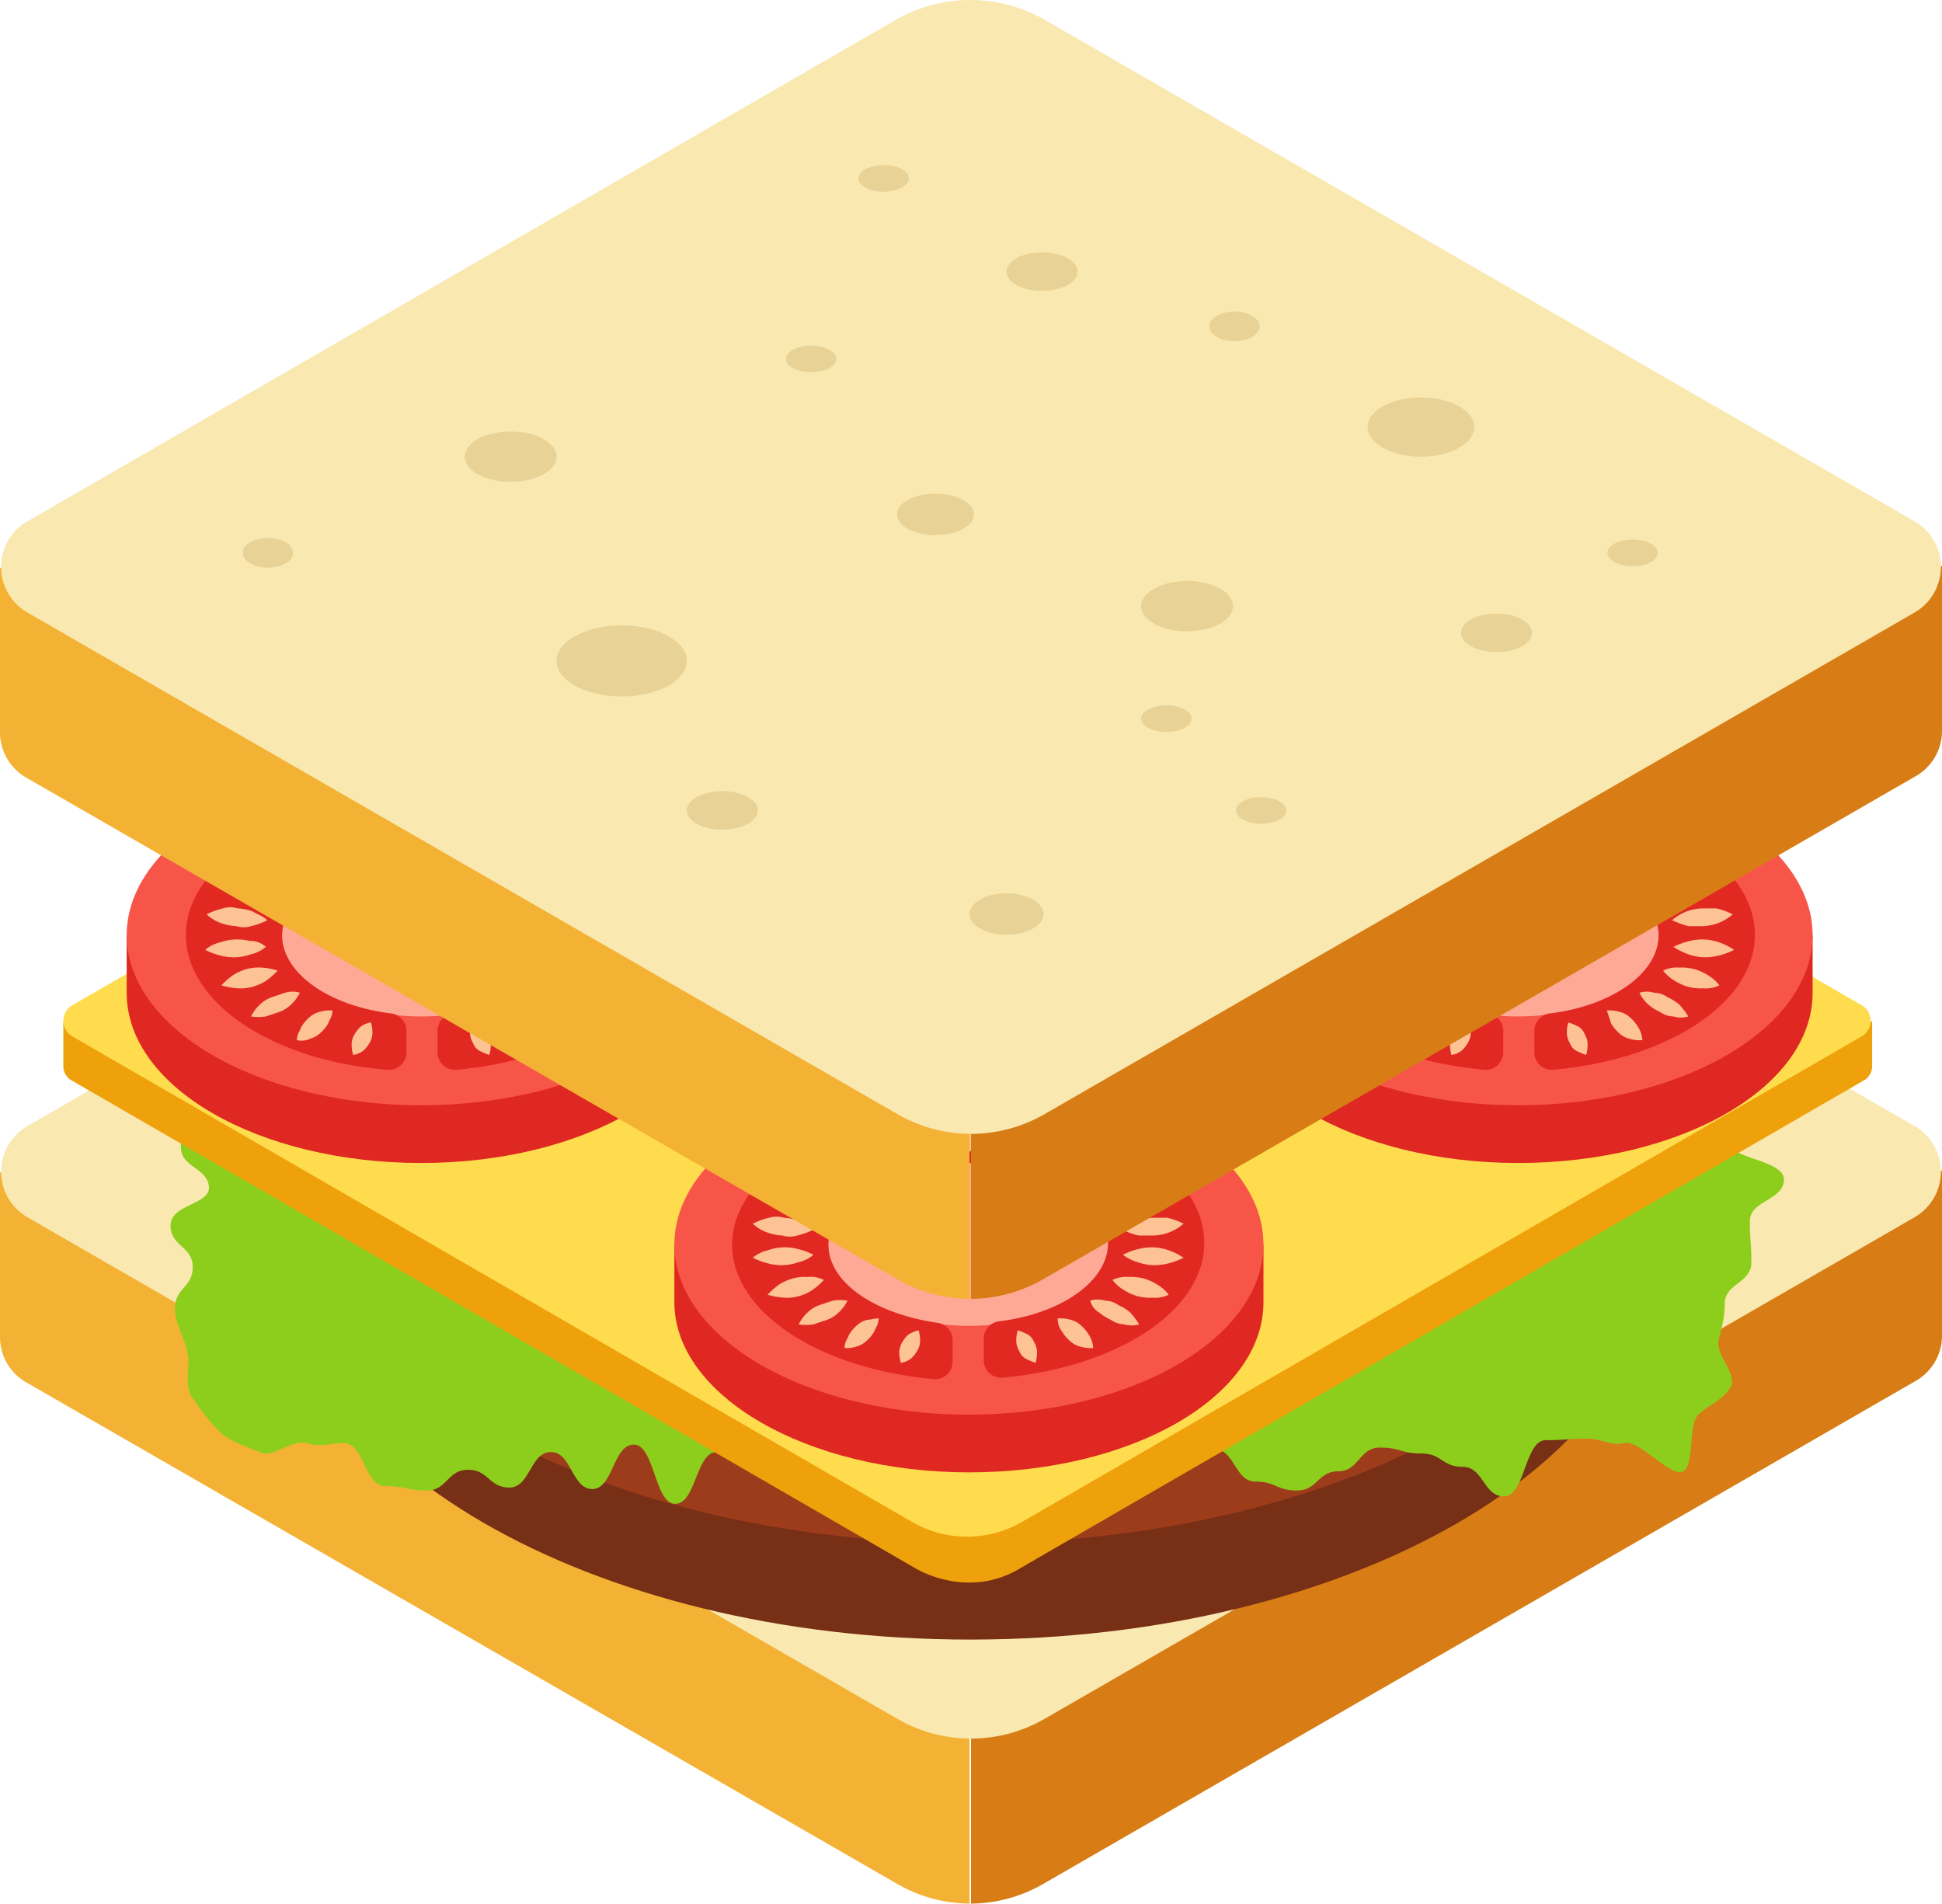 <svg xmlns="http://www.w3.org/2000/svg" viewBox="653.995 4986 452.812 443.853">
  <defs>
    <style>
      .cls-1 {
        fill: #d87d15;
      }

      .cls-2 {
        fill: #f3b234;
      }

      .cls-3 {
        fill: #f9e8b0;
      }

      .cls-4 {
        fill: #e8d296;
      }

      .cls-5 {
        fill: #772f16;
      }

      .cls-6 {
        fill: #9d3c1b;
      }

      .cls-7 {
        fill: #8dce1d;
      }

      .cls-8 {
        fill: #eea10b;
      }

      .cls-9 {
        fill: #ffdc4e;
      }

      .cls-10 {
        fill: #df2822;
      }

      .cls-11 {
        fill: #f85549;
      }

      .cls-12 {
        fill: #fea995;
      }

      .cls-13 {
        fill: #e12922;
      }

      .cls-14 {
        fill: #fdc395;
      }
    </style>
  </defs>
  <g id="Group_367" data-name="Group 367" transform="translate(240)">
    <g id="Group_361" data-name="Group 361" transform="translate(0 -801)">
      <g id="Group_348" data-name="Group 348" transform="translate(413.995 5928)">
        <path id="Path_2032" data-name="Path 2032" class="cls-1" d="M237.475,104.976,82.857,15.932A35.271,35.271,0,0,0,65.6,11.1V275.815a34.285,34.285,0,0,0,17.257-4.832l202.937-117a12.169,12.169,0,0,0,6.212-10.354h0V104.976H237.475Z" transform="translate(160.806 27.037)"/>
        <path id="Path_2033" data-name="Path 2033" class="cls-2" d="M54.531,104.976,208.8,15.932A35.271,35.271,0,0,1,226.061,11.1V275.815a34.285,34.285,0,0,1-17.257-4.832L6.212,154.329A12.169,12.169,0,0,1,0,143.975H0V105.321H54.531Z" transform="translate(0 27.037)"/>
        <path id="Path_2034" data-name="Path 2034" class="cls-3" d="M243.479,259.761l202.937-117a12.283,12.283,0,0,0,0-21.053l-202.937-117a34.929,34.929,0,0,0-34.858,0l-202.592,117a12.283,12.283,0,0,0,0,21.053l202.937,117A34.286,34.286,0,0,0,243.479,259.761Z" transform="translate(0.184 -0.05)"/>
        <ellipse id="Ellipse_1145" data-name="Ellipse 1145" class="cls-4" cx="8.973" cy="4.832" rx="8.973" ry="4.832" transform="translate(209.149 115.101)"/>
        <ellipse id="Ellipse_1146" data-name="Ellipse 1146" class="cls-4" cx="15.186" cy="8.283" rx="15.186" ry="8.283" transform="translate(129.769 145.818)"/>
        <ellipse id="Ellipse_1147" data-name="Ellipse 1147" class="cls-4" cx="5.867" cy="3.451" rx="5.867" ry="3.451" transform="translate(281.972 72.65)"/>
        <ellipse id="Ellipse_1148" data-name="Ellipse 1148" class="cls-4" cx="5.867" cy="3.451" rx="5.867" ry="3.451" transform="translate(56.602 125.455)"/>
        <ellipse id="Ellipse_1149" data-name="Ellipse 1149" class="cls-4" cx="10.699" cy="5.867" rx="10.699" ry="5.867" transform="translate(266.096 135.464)"/>
        <ellipse id="Ellipse_1150" data-name="Ellipse 1150" class="cls-4" cx="8.628" cy="4.832" rx="8.628" ry="4.832" transform="translate(226.061 208.287)"/>
        <ellipse id="Ellipse_1151" data-name="Ellipse 1151" class="cls-4" cx="12.425" cy="6.903" rx="12.425" ry="6.903" transform="translate(318.901 92.668)"/>
        <ellipse id="Ellipse_1152" data-name="Ellipse 1152" class="cls-4" cx="10.699" cy="5.867" rx="10.699" ry="5.867" transform="translate(108.371 100.606)"/>
        <ellipse id="Ellipse_1153" data-name="Ellipse 1153" class="cls-4" cx="5.867" cy="3.106" rx="5.867" ry="3.106" transform="translate(266.096 164.455)"/>
        <ellipse id="Ellipse_1154" data-name="Ellipse 1154" class="cls-4" cx="5.867" cy="3.106" rx="5.867" ry="3.106" transform="translate(200.176 38.482)"/>
        <ellipse id="Ellipse_1155" data-name="Ellipse 1155" class="cls-4" cx="8.283" cy="4.487" rx="8.283" ry="4.487" transform="translate(160.141 184.473)"/>
        <ellipse id="Ellipse_1156" data-name="Ellipse 1156" class="cls-4" cx="8.283" cy="4.487" rx="8.283" ry="4.487" transform="translate(234.689 58.845)"/>
        <ellipse id="Ellipse_1157" data-name="Ellipse 1157" class="cls-4" cx="8.283" cy="4.487" rx="8.283" ry="4.487" transform="translate(340.644 143.057)"/>
        <ellipse id="Ellipse_1158" data-name="Ellipse 1158" class="cls-4" cx="5.867" cy="3.106" rx="5.867" ry="3.106" transform="translate(183.265 80.588)"/>
        <ellipse id="Ellipse_1159" data-name="Ellipse 1159" class="cls-4" cx="5.867" cy="3.106" rx="5.867" ry="3.106" transform="translate(288.185 185.853)"/>
        <ellipse id="Ellipse_1160" data-name="Ellipse 1160" class="cls-4" cx="5.867" cy="3.106" rx="5.867" ry="3.106" transform="translate(374.812 125.8)"/>
      </g>
      <g id="Group_349" data-name="Group 349" transform="translate(479.705 5961.856)">
        <path id="Path_2035" data-name="Path 2035" class="cls-5" d="M316.14,76.807C298.884,36.426,235.725,6.4,160.486,6.4S21.743,36.426,4.487,76.807H0V98.9c0,51.079,71.787,92.84,160.486,92.84s160.486-41.416,160.486-92.5V77.152H316.14Z" transform="translate(0 15.688)"/>
        <ellipse id="Ellipse_1161" data-name="Ellipse 1161" class="cls-6" cx="160.486" cy="92.495" rx="160.486" ry="92.495" transform="translate(0 0)"/>
        <ellipse id="Ellipse_1162" data-name="Ellipse 1162" class="cls-5" cx="7.248" cy="4.142" rx="7.248" ry="4.142" transform="translate(231.583 53.495)"/>
        <ellipse id="Ellipse_1163" data-name="Ellipse 1163" class="cls-5" cx="7.248" cy="4.142" rx="7.248" ry="4.142" transform="translate(180.849 17.947)"/>
        <ellipse id="Ellipse_1164" data-name="Ellipse 1164" class="cls-5" cx="7.248" cy="4.142" rx="7.248" ry="4.142" transform="translate(162.557 79.725)"/>
        <ellipse id="Ellipse_1165" data-name="Ellipse 1165" class="cls-5" cx="7.248" cy="4.142" rx="7.248" ry="4.142" transform="translate(60.398 110.442)"/>
        <ellipse id="Ellipse_1166" data-name="Ellipse 1166" class="cls-5" cx="7.248" cy="4.142" rx="7.248" ry="4.142" transform="translate(270.238 92.495)"/>
        <ellipse id="Ellipse_1167" data-name="Ellipse 1167" class="cls-5" cx="7.248" cy="4.142" rx="7.248" ry="4.142" transform="translate(141.849 71.787)"/>
        <ellipse id="Ellipse_1168" data-name="Ellipse 1168" class="cls-5" cx="7.248" cy="4.142" rx="7.248" ry="4.142" transform="translate(106.646 38.31)"/>
        <ellipse id="Ellipse_1169" data-name="Ellipse 1169" class="cls-5" cx="7.248" cy="4.142" rx="7.248" ry="4.142" transform="translate(197.76 110.442)"/>
        <ellipse id="Ellipse_1170" data-name="Ellipse 1170" class="cls-5" cx="7.248" cy="4.142" rx="7.248" ry="4.142" transform="translate(221.919 140.123)"/>
        <ellipse id="Ellipse_1171" data-name="Ellipse 1171" class="cls-5" cx="7.248" cy="4.142" rx="7.248" ry="4.142" transform="translate(162.557 135.982)"/>
        <ellipse id="Ellipse_1172" data-name="Ellipse 1172" class="cls-5" cx="7.248" cy="4.142" rx="7.248" ry="4.142" transform="translate(86.628 135.982)"/>
        <ellipse id="Ellipse_1173" data-name="Ellipse 1173" class="cls-5" cx="7.248" cy="4.142" rx="7.248" ry="4.142" transform="translate(56.256 67.646)"/>
      </g>
      <g id="Group_350" data-name="Group 350" transform="translate(450.301 5910.537)">
        <path id="Path_2036" data-name="Path 2036" class="cls-7" d="M43.832,212.346c4.832,0,4.832,10.009,9.664,10.009s4.832,1.035,9.664,1.035,4.832-4.832,9.664-4.832,4.832,4.142,9.664,4.142,4.832-8.283,9.664-8.283,4.832,8.628,9.664,8.628,4.832-10.354,9.664-10.354,4.832,13.805,9.664,13.805,4.832-12.08,9.664-12.08,4.832,2.071,9.664,2.071,4.832-4.142,9.664-4.142,4.832,4.832,9.664,4.832,4.832,6.557,9.664,6.557,4.832-3.8,9.664-3.8,4.832,5.867,9.664,5.867,4.832-5.867,9.664-5.867S203.282,212,208.114,212s4.832,6.212,9.664,6.212,4.832-1.726,9.664-1.726,4.832,1.381,9.664,1.381,4.832-4.142,9.664-4.142,4.832,7.593,9.664,7.593,4.832,2.071,9.664,2.071,4.832-4.487,9.664-4.487,4.832-5.522,9.664-5.522,4.832,1.381,9.664,1.381,4.832,3.106,9.664,3.106,4.832,6.9,9.664,6.9,4.832-13.115,9.664-13.115,4.832-.345,9.664-.345c3.451,0,5.522,1.726,8.628,1.035,3.451-1.035,11.044,8.283,13.805,6.557s1.035-10.7,3.451-13.115,5.867-3.451,7.593-6.557c1.726-2.761-3.8-7.938-2.761-11.044.69-3.106,1.38-4.832,1.38-8.283,0-4.832,6.212-4.832,6.212-9.664s-.345-4.832-.345-9.664,7.938-4.832,7.938-9.664-13.805-4.832-13.805-9.664.345-4.832.345-9.664v-9.664c0-4.832,13.115-4.832,13.115-9.664s-7.248-4.832-7.248-9.664,6.9-4.832,6.9-9.664-1.035-4.832-1.035-9.664-6.9-4.832-6.9-9.664,2.071-4.832,2.071-9.664,3.451-4.832,3.451-9.664-8.973-4.832-8.973-9.664c0-3.451,5.522-6.9,4.832-10.009-1.035-3.451-1.38-6.9-3.106-10.009-1.726-2.761-7.938-2.071-10.354-4.487a28.785,28.785,0,0,0-7.248-5.522c-2.761-1.726-3.106-9.319-6.558-10.009-3.106-.69-7.248,5.867-10.7,5.867-4.832,0-4.832-6.212-9.664-6.212s-4.832,3.451-9.664,3.451-4.832,4.832-9.664,4.832-4.832-9.664-9.664-9.664-4.832,4.832-9.664,4.832-4.832,3.8-9.664,3.8-4.832-8.973-9.664-8.973S261.954-.6,257.123-.6s-4.832,6.557-9.664,6.557S242.627.781,237.8.781s-4.832,5.867-9.664,5.867-4.832-4.142-9.664-4.142-4.832,6.9-9.664,6.9-4.832-5.177-9.664-5.177S194.309.781,189.477.781s-4.832,10.354-9.664,10.354-4.832-2.071-9.664-2.071-4.832-7.938-9.664-7.938-4.832,1.381-9.664,1.381c-5.867,1.726-5.867,9.319-10.7,9.319S135.291,10.1,130.46,10.1s-4.832-5.867-9.664-5.867-4.832-2.416-9.664-2.416-4.832,6.212-9.664,6.212S96.637,1.816,91.8,1.816s-4.832,2.761-9.664,2.761-4.832,1.035-9.664,1.035-4.832,8.628-9.664,8.628-4.832,1.035-9.664,1.035S48.318,1.471,43.487,1.471c-3.451,0-4.832,13.805-8.283,14.841S23.814,5.957,20.708,7.683c-2.416,1.726,2.416,13.46,0,15.876s-7.248,1.726-8.973,4.832c-1.381,2.761-3.106,5.522-3.8,8.628S.69,43.232.69,46.683c0,4.832-.345,4.832-.345,9.664s9.664,4.832,9.664,9.664v9.664c0,4.832-3.451,4.832-3.451,9.664S8.283,90.169,8.283,95,0,99.833,0,104.665s7.593,4.832,7.593,9.664-2.416,4.832-2.416,9.664,5.522,4.832,5.522,9.664-4.832,4.832-4.832,9.664,6.557,4.832,6.557,9.664c-.345,3.8-8.973,3.8-8.973,8.628s5.177,4.832,5.177,9.664-4.142,4.832-4.142,9.664c0,3.451,2.071,6.558,2.761,9.664,1.035,3.451-.69,7.593,1.035,10.7a49.385,49.385,0,0,0,6.557,8.283c2.416,2.416,6.212,3.451,9.319,4.832,2.761,1.726,7.593-3.106,11.044-2.071S40.38,212.346,43.832,212.346Z" transform="translate(0 0.6)"/>
      </g>
      <g id="Group_351" data-name="Group 351" transform="translate(428.764 5904.813)">
        <path id="Path_2037" data-name="Path 2037" class="cls-8" d="M407.945,113.342,222.955,6.351A25.834,25.834,0,0,0,210.53,2.9a22.532,22.532,0,0,0-12.425,3.451L13.805,113.342H0V123.7a3.8,3.8,0,0,0,2.071,3.451L198.45,240.7a25.834,25.834,0,0,0,12.425,3.451A22.532,22.532,0,0,0,223.3,240.7l196.38-113.548a3.8,3.8,0,0,0,2.071-3.451V113.342Z" transform="translate(0 7.023)"/>
        <path id="Path_2038" data-name="Path 2038" class="cls-9" d="M222.955,237.389l196.38-113.548a4.206,4.206,0,0,0,0-7.248L222.955,3.39a23.988,23.988,0,0,0-24.5,0L2.071,116.593a4.206,4.206,0,0,0,0,7.248L198.45,237.389A25.717,25.717,0,0,0,222.955,237.389Z" transform="translate(0 -0.025)"/>
      </g>
      <g id="Group_360" data-name="Group 360" transform="translate(443.535 5904.581)">
        <g id="Group_353" data-name="Group 353" transform="translate(127.699 132.875)">
          <path id="Path_2039" data-name="Path 2039" class="cls-10" d="M170.221,68.63c-9.664-15.186-34.858-26.23-64.54-26.23S50.46,53.444,41.142,68.63H37V82.09c0,21.743,30.717,39.69,68.681,39.69s68.681-17.6,68.681-39.69V68.63Z" transform="translate(-37 -28.94)"/>
          <ellipse id="Ellipse_1174" data-name="Ellipse 1174" class="cls-11" cx="68.681" cy="39.69" rx="68.681" ry="39.69" transform="translate(0)"/>
          <ellipse id="Ellipse_1175" data-name="Ellipse 1175" class="cls-12" cx="32.787" cy="18.982" rx="32.787" ry="18.982" transform="translate(35.894 20.708)"/>
          <g id="Group_352" data-name="Group 352" transform="translate(13.46 7.938)">
            <path id="Path_2040" data-name="Path 2040" class="cls-13" d="M78.268,53.57a47.069,47.069,0,0,1,17.6,3.106,4.084,4.084,0,0,0,3.451-.345l6.9-3.8c3.106-1.726,2.761-6.557-.69-7.593A83.782,83.782,0,0,0,78.268,40.8,85.277,85.277,0,0,0,51,44.942c-3.451,1.035-3.8,5.867-.69,7.593l6.9,3.8a4.084,4.084,0,0,0,3.451.345A45.822,45.822,0,0,1,78.268,53.57Z" transform="translate(-23.047 -40.8)"/>
            <path id="Path_2041" data-name="Path 2041" class="cls-13" d="M94.139,44.742l-8.973,5.177a4.15,4.15,0,0,0-1.035,6.212,12.826,12.826,0,0,1,2.761,7.593c0,8.973-11.044,16.566-25.54,18.292A4.1,4.1,0,0,0,57.9,86.157v4.832a4.076,4.076,0,0,0,4.487,4.142c26.575-2.416,46.938-15.531,46.938-31.407,0-6.9-3.8-13.46-10.7-18.637A4.244,4.244,0,0,0,94.139,44.742Z" transform="translate(0.772 -32.317)"/>
            <path id="Path_2042" data-name="Path 2042" class="cls-13" d="M63.333,63.824a12.826,12.826,0,0,1,2.761-7.593,4.15,4.15,0,0,0-1.035-6.212l-8.973-5.177a4.244,4.244,0,0,0-4.487.345c-6.557,5.177-10.7,11.734-10.7,18.637,0,15.876,20.363,28.991,46.938,31.407a4.076,4.076,0,0,0,4.487-4.142V86.257a4.1,4.1,0,0,0-3.451-4.142C74.378,80.045,63.333,72.8,63.333,63.824Z" transform="translate(-40.9 -32.072)"/>
          </g>
          <path id="Path_2043" data-name="Path 2043" class="cls-14" d="M58.371,49.683a9.15,9.15,0,0,1-1.726-2.071,4.378,4.378,0,0,1-.345-2.071,4.377,4.377,0,0,1,.345-2.071A4.6,4.6,0,0,1,58.371,41.4,4.6,4.6,0,0,1,60.1,43.471a4.377,4.377,0,0,1,.345,2.071,4.377,4.377,0,0,1-.345,2.071C59.406,48.3,59.061,48.993,58.371,49.683Z" transform="translate(10.31 -31.391)"/>
          <path id="Path_2044" data-name="Path 2044" class="cls-14" d="M59.99,49.638a8.123,8.123,0,0,1-.69-2.761c0-.69.345-1.381.345-2.071a3.445,3.445,0,0,1,1.381-1.726A5.562,5.562,0,0,1,63.442,41.7a8.123,8.123,0,0,1,.69,2.761c0,.69-.345,1.381-.345,2.071a3.446,3.446,0,0,1-1.381,1.726A5.563,5.563,0,0,1,59.99,49.638Z" transform="translate(17.664 -30.656)"/>
          <path id="Path_2045" data-name="Path 2045" class="cls-14" d="M61.9,49.6a6.5,6.5,0,0,1,.69-2.761,6.345,6.345,0,0,1,3.451-3.451A6.5,6.5,0,0,1,68.8,42.7a6.5,6.5,0,0,1-.69,2.761,6.345,6.345,0,0,1-3.451,3.451C63.971,49.6,63.28,49.6,61.9,49.6Z" transform="translate(24.038 -28.204)"/>
          <path id="Path_2046" data-name="Path 2046" class="cls-14" d="M66.4,50.242a9.3,9.3,0,0,1,2.761-2.416,12.259,12.259,0,0,1,3.106-1.381,10.64,10.64,0,0,1,3.451-.345,8.091,8.091,0,0,1,3.8.69,9.3,9.3,0,0,1-2.761,2.416,12.259,12.259,0,0,1-3.106,1.381,10.64,10.64,0,0,1-3.451.345A7.431,7.431,0,0,1,66.4,50.242Z" transform="translate(35.069 -19.87)"/>
          <path id="Path_2047" data-name="Path 2047" class="cls-14" d="M67.3,50.961a11.487,11.487,0,0,1,3.451-2.071A12.263,12.263,0,0,1,74.2,48.2h3.451a16.824,16.824,0,0,1,3.8,1.381A11.487,11.487,0,0,1,78,51.651a12.262,12.262,0,0,1-3.451.69H71.1A12.363,12.363,0,0,1,67.3,50.961Z" transform="translate(37.275 -14.722)"/>
          <path id="Path_2048" data-name="Path 2048" class="cls-14" d="M67.3,51.926a16.824,16.824,0,0,1,3.8-1.381,12.947,12.947,0,0,1,3.451-.345A12.262,12.262,0,0,1,78,50.89a16.121,16.121,0,0,1,3.451,1.726A16.825,16.825,0,0,1,77.654,54a12.948,12.948,0,0,1-3.451.345,12.262,12.262,0,0,1-3.451-.69A10.654,10.654,0,0,1,67.3,51.926Z" transform="translate(37.275 -9.82)"/>
          <path id="Path_2049" data-name="Path 2049" class="cls-14" d="M66.6,52.89a7.431,7.431,0,0,1,3.8-.69,11.741,11.741,0,0,1,3.451.345,12.26,12.26,0,0,1,3.106,1.381,9.3,9.3,0,0,1,2.761,2.416,7.431,7.431,0,0,1-3.8.69,11.741,11.741,0,0,1-3.451-.345,12.259,12.259,0,0,1-3.106-1.381A9.3,9.3,0,0,1,66.6,52.89Z" transform="translate(35.559 -4.917)"/>
          <path id="Path_2050" data-name="Path 2050" class="cls-14" d="M65.1,53.984a5.851,5.851,0,0,1,3.451,0,5.567,5.567,0,0,1,3.106,1.035,12.107,12.107,0,0,1,2.761,1.726,19.144,19.144,0,0,1,2.071,2.761,5.851,5.851,0,0,1-3.451,0,5.567,5.567,0,0,1-3.106-1.035,12.107,12.107,0,0,1-2.761-1.726A4.287,4.287,0,0,1,65.1,53.984Z" transform="translate(31.882 -1.179)"/>
          <path id="Path_2051" data-name="Path 2051" class="cls-14" d="M62.9,55a8.569,8.569,0,0,1,3.106.345,5.563,5.563,0,0,1,2.416,1.381A9.152,9.152,0,0,1,70.148,58.8,6.552,6.552,0,0,1,71.183,61.9a8.569,8.569,0,0,1-3.106-.345,5.563,5.563,0,0,1-2.416-1.381,9.15,9.15,0,0,1-1.726-2.071A4.818,4.818,0,0,1,62.9,55Z" transform="translate(26.489 1.947)"/>
          <path id="Path_2052" data-name="Path 2052" class="cls-14" d="M60.445,55.8a16.825,16.825,0,0,1,2.416,1.035,3.446,3.446,0,0,1,1.381,1.726,4.906,4.906,0,0,1,.69,2.071,8.577,8.577,0,0,1-.345,2.761,16.826,16.826,0,0,1-2.416-1.035,3.446,3.446,0,0,1-1.381-1.726,4.905,4.905,0,0,1-.69-2.071A8.577,8.577,0,0,1,60.445,55.8Z" transform="translate(19.625 3.908)"/>
          <path id="Path_2053" data-name="Path 2053" class="cls-14" d="M57.142,49.638a5.563,5.563,0,0,1-2.416-1.381,6.059,6.059,0,0,1-1.381-1.726A4.378,4.378,0,0,1,53,44.461a4.641,4.641,0,0,1,.69-2.761,5.562,5.562,0,0,1,2.416,1.381,6.059,6.059,0,0,1,1.381,1.726,4.377,4.377,0,0,1,.345,2.071A4.15,4.15,0,0,1,57.142,49.638Z" transform="translate(2.221 -30.656)"/>
          <path id="Path_2054" data-name="Path 2054" class="cls-14" d="M56.7,49.6a6.5,6.5,0,0,1-2.761-.69c-.69-.345-1.381-1.035-2.071-1.381a7.22,7.22,0,0,1-1.381-2.071A6.5,6.5,0,0,1,49.8,42.7a6.5,6.5,0,0,1,2.761.69c.69.345,1.381,1.035,2.071,1.381a7.22,7.22,0,0,1,1.381,2.071A6.5,6.5,0,0,1,56.7,49.6Z" transform="translate(-5.623 -28.204)"/>
          <path id="Path_2055" data-name="Path 2055" class="cls-14" d="M56.615,50.242a7.431,7.431,0,0,1-3.8.69c-1.035,0-2.416-.345-3.451-.345a12.259,12.259,0,0,1-3.106-1.381A9.3,9.3,0,0,1,43.5,46.79a7.431,7.431,0,0,1,3.8-.69c1.035,0,2.416.345,3.451.345a12.259,12.259,0,0,1,3.106,1.381A9.3,9.3,0,0,1,56.615,50.242Z" transform="translate(-21.066 -19.87)"/>
          <path id="Path_2056" data-name="Path 2056" class="cls-14" d="M56.45,51.145a16.824,16.824,0,0,1-3.8,1.381,5.851,5.851,0,0,1-3.451,0,12.262,12.262,0,0,1-3.451-.69A9.2,9.2,0,0,1,42.3,49.764a16.825,16.825,0,0,1,3.8-1.381,5.851,5.851,0,0,1,3.451,0,12.262,12.262,0,0,1,3.451.69A7.161,7.161,0,0,1,56.45,51.145Z" transform="translate(-24.008 -14.906)"/>
          <path id="Path_2057" data-name="Path 2057" class="cls-14" d="M56.45,51.926A8.127,8.127,0,0,1,53,53.651a12.262,12.262,0,0,1-3.451.69A11.742,11.742,0,0,1,46.1,54a16.823,16.823,0,0,1-3.8-1.381,8.126,8.126,0,0,1,3.451-1.726A12.263,12.263,0,0,1,49.2,50.2a11.741,11.741,0,0,1,3.451.345A16.825,16.825,0,0,1,56.45,51.926Z" transform="translate(-24.008 -9.82)"/>
          <path id="Path_2058" data-name="Path 2058" class="cls-14" d="M56.415,52.89a17.285,17.285,0,0,1-2.761,2.416,12.259,12.259,0,0,1-3.106,1.381,10.64,10.64,0,0,1-3.451.345,17.807,17.807,0,0,1-3.8-.69,17.287,17.287,0,0,1,2.761-2.416,12.26,12.26,0,0,1,3.106-1.381,10.64,10.64,0,0,1,3.451-.345A6.827,6.827,0,0,1,56.415,52.89Z" transform="translate(-21.557 -4.917)"/>
          <path id="Path_2059" data-name="Path 2059" class="cls-14" d="M56.789,53.909a9.529,9.529,0,0,1-2.071,2.761A7.515,7.515,0,0,1,51.958,58.4l-3.106,1.035a11.506,11.506,0,0,1-3.451,0,9.529,9.529,0,0,1,2.071-2.761,7.515,7.515,0,0,1,2.761-1.726l3.106-1.035A11.505,11.505,0,0,1,56.789,53.909Z" transform="translate(-16.409 -1.104)"/>
          <path id="Path_2060" data-name="Path 2060" class="cls-14" d="M56.438,55c0,1.381-.69,2.071-1.035,3.106a9.15,9.15,0,0,1-1.726,2.071,5.563,5.563,0,0,1-2.416,1.381A6.728,6.728,0,0,1,48.5,61.9c0-1.381.69-2.071,1.035-3.106a9.15,9.15,0,0,1,1.726-2.071,5.563,5.563,0,0,1,2.416-1.381C54.367,55.345,55.4,55,56.438,55Z" transform="translate(-8.81 1.947)"/>
          <path id="Path_2061" data-name="Path 2061" class="cls-14" d="M56.687,55.8a8.577,8.577,0,0,1,.345,2.761,4.905,4.905,0,0,1-.69,2.071,7.528,7.528,0,0,1-1.381,1.726,5.154,5.154,0,0,1-2.416,1.035,8.578,8.578,0,0,1-.345-2.761,4.905,4.905,0,0,1,.69-2.071,7.528,7.528,0,0,1,1.381-1.726A8.247,8.247,0,0,1,56.687,55.8Z" transform="translate(0.26 3.908)"/>
        </g>
        <g id="Group_355" data-name="Group 355" transform="translate(127.699)">
          <path id="Path_2062" data-name="Path 2062" class="cls-10" d="M170.221,30.13C160.557,14.944,135.362,3.9,105.681,3.9S50.46,14.944,41.142,30.13H37V43.59c0,21.743,30.717,39.69,68.681,39.69s68.681-17.6,68.681-39.69V30.13Z" transform="translate(-37 9.56)"/>
          <ellipse id="Ellipse_1176" data-name="Ellipse 1176" class="cls-11" cx="68.681" cy="39.69" rx="68.681" ry="39.69" transform="translate(0)"/>
          <ellipse id="Ellipse_1177" data-name="Ellipse 1177" class="cls-12" cx="32.787" cy="18.982" rx="32.787" ry="18.982" transform="translate(35.894 20.708)"/>
          <g id="Group_354" data-name="Group 354" transform="translate(13.46 7.938)">
            <path id="Path_2063" data-name="Path 2063" class="cls-13" d="M78.268,15.07a47.069,47.069,0,0,1,17.6,3.106,4.084,4.084,0,0,0,3.451-.345l6.9-3.8c3.106-1.726,2.761-6.557-.69-7.593A83.782,83.782,0,0,0,78.268,2.3,85.277,85.277,0,0,0,51,6.442c-3.451,1.035-3.8,5.867-.69,7.593l6.9,3.8a4.084,4.084,0,0,0,3.451.345A53.457,53.457,0,0,1,78.268,15.07Z" transform="translate(-23.047 -2.3)"/>
            <path id="Path_2064" data-name="Path 2064" class="cls-13" d="M94.139,6.444l-8.973,5.177a4.15,4.15,0,0,0-1.035,6.212,12.826,12.826,0,0,1,2.761,7.593c0,8.973-11.044,16.566-25.54,18.292A4.1,4.1,0,0,0,57.9,47.86v4.832a4.076,4.076,0,0,0,4.487,4.142c26.575-2.416,46.938-15.531,46.938-31.407,0-6.9-3.8-13.46-10.7-18.637A3.655,3.655,0,0,0,94.139,6.444Z" transform="translate(0.772 6.326)"/>
            <path id="Path_2065" data-name="Path 2065" class="cls-13" d="M63.334,25.324a12.826,12.826,0,0,1,2.761-7.593,4.15,4.15,0,0,0-1.035-6.212L56.086,6.342a4.244,4.244,0,0,0-4.487.345c-6.557,5.177-10.7,11.734-10.7,18.637,0,15.876,20.363,28.991,46.938,31.407a4.076,4.076,0,0,0,4.487-4.142V47.757a4.1,4.1,0,0,0-3.451-4.142C74.378,41.89,63.334,34.3,63.334,25.324Z" transform="translate(-40.9 6.428)"/>
          </g>
          <path id="Path_2066" data-name="Path 2066" class="cls-14" d="M58.371,11.183a9.15,9.15,0,0,1-1.726-2.071A4.377,4.377,0,0,1,56.3,7.042a4.377,4.377,0,0,1,.345-2.071A4.6,4.6,0,0,1,58.371,2.9,4.6,4.6,0,0,1,60.1,4.971a4.377,4.377,0,0,1,.345,2.071A4.377,4.377,0,0,1,60.1,9.112C59.406,9.8,59.061,10.493,58.371,11.183Z" transform="translate(10.31 7.109)"/>
          <path id="Path_2067" data-name="Path 2067" class="cls-14" d="M59.99,11.238a8.123,8.123,0,0,1-.69-2.761c0-.69.345-1.381.345-2.071a3.446,3.446,0,0,1,1.381-1.726A5.563,5.563,0,0,1,63.442,3.3a8.123,8.123,0,0,1,.69,2.761c0,.69-.345,1.381-.345,2.071a3.446,3.446,0,0,1-1.381,1.726A15.005,15.005,0,0,1,59.99,11.238Z" transform="translate(17.664 8.089)"/>
          <path id="Path_2068" data-name="Path 2068" class="cls-14" d="M61.9,11.2a6.5,6.5,0,0,1,.69-2.761,7.219,7.219,0,0,1,1.381-2.071A7.22,7.22,0,0,1,66.042,4.99,6.5,6.5,0,0,1,68.8,4.3a6.5,6.5,0,0,1-.69,2.761,7.22,7.22,0,0,1-1.381,2.071,7.528,7.528,0,0,1-1.726,1.381A8.243,8.243,0,0,1,61.9,11.2Z" transform="translate(24.038 10.541)"/>
          <path id="Path_2069" data-name="Path 2069" class="cls-14" d="M66.4,11.742a9.3,9.3,0,0,1,2.761-2.416,12.259,12.259,0,0,1,3.106-1.381A10.64,10.64,0,0,1,75.719,7.6a8.091,8.091,0,0,1,3.8.69,9.3,9.3,0,0,1-2.761,2.416,12.259,12.259,0,0,1-3.106,1.381,12.947,12.947,0,0,1-3.451.345A7.431,7.431,0,0,1,66.4,11.742Z" transform="translate(35.069 18.63)"/>
          <path id="Path_2070" data-name="Path 2070" class="cls-14" d="M67.3,12.461a11.487,11.487,0,0,1,3.451-2.071A12.262,12.262,0,0,1,74.2,9.7h3.451a16.824,16.824,0,0,1,3.8,1.381A11.487,11.487,0,0,1,78,13.151a12.262,12.262,0,0,1-3.451.69H71.1A12.363,12.363,0,0,1,67.3,12.461Z" transform="translate(37.275 23.778)"/>
          <path id="Path_2071" data-name="Path 2071" class="cls-14" d="M67.3,13.426a16.823,16.823,0,0,1,3.8-1.381,12.947,12.947,0,0,1,3.451-.345A12.263,12.263,0,0,1,78,12.39a16.122,16.122,0,0,1,3.451,1.726,16.823,16.823,0,0,1-3.8,1.381,12.947,12.947,0,0,1-3.451.345,12.262,12.262,0,0,1-3.451-.69A10.653,10.653,0,0,1,67.3,13.426Z" transform="translate(37.275 28.68)"/>
          <path id="Path_2072" data-name="Path 2072" class="cls-14" d="M66.6,14.39a7.431,7.431,0,0,1,3.8-.69,11.741,11.741,0,0,1,3.451.345,12.259,12.259,0,0,1,3.106,1.381,9.3,9.3,0,0,1,2.761,2.416,7.431,7.431,0,0,1-3.8.69,11.741,11.741,0,0,1-3.451-.345,12.26,12.26,0,0,1-3.106-1.381A9.3,9.3,0,0,1,66.6,14.39Z" transform="translate(35.559 33.583)"/>
          <path id="Path_2073" data-name="Path 2073" class="cls-14" d="M65.1,15.584a5.851,5.851,0,0,1,3.451,0,5.567,5.567,0,0,1,3.106,1.035,12.108,12.108,0,0,1,2.761,1.726,19.144,19.144,0,0,1,2.071,2.761,5.851,5.851,0,0,1-3.451,0,5.567,5.567,0,0,1-3.106-1.035,12.108,12.108,0,0,1-2.761-1.726A5.367,5.367,0,0,1,65.1,15.584Z" transform="translate(31.882 37.566)"/>
          <path id="Path_2074" data-name="Path 2074" class="cls-14" d="M62.9,16.6a8.569,8.569,0,0,1,3.106.345,5.563,5.563,0,0,1,2.416,1.381A9.151,9.151,0,0,1,70.148,20.4,6.552,6.552,0,0,1,71.183,23.5a8.569,8.569,0,0,1-3.106-.345,5.563,5.563,0,0,1-2.416-1.381,9.15,9.15,0,0,1-1.726-2.071A5.567,5.567,0,0,1,62.9,16.6Z" transform="translate(26.489 40.692)"/>
          <path id="Path_2075" data-name="Path 2075" class="cls-14" d="M60.445,17.3a16.828,16.828,0,0,1,2.416,1.035,3.446,3.446,0,0,1,1.381,1.726,4.906,4.906,0,0,1,.69,2.071,8.577,8.577,0,0,1-.345,2.761,16.828,16.828,0,0,1-2.416-1.035,3.446,3.446,0,0,1-1.381-1.726,4.905,4.905,0,0,1-.69-2.071A9.713,9.713,0,0,1,60.445,17.3Z" transform="translate(19.625 42.408)"/>
          <path id="Path_2076" data-name="Path 2076" class="cls-14" d="M57.142,11.483A5.563,5.563,0,0,1,54.726,10.1a6.059,6.059,0,0,1-1.381-1.726c0-.69-.345-1.726-.345-2.416A4.641,4.641,0,0,1,53.69,3.2a5.563,5.563,0,0,1,2.416,1.381c.345.69,1.035,1.381,1.035,2.071a4.378,4.378,0,0,1,.345,2.071A2.769,2.769,0,0,1,57.142,11.483Z" transform="translate(2.221 7.844)"/>
          <path id="Path_2077" data-name="Path 2077" class="cls-14" d="M56.7,11.2a6.5,6.5,0,0,1-2.761-.69c-.69-.345-1.381-1.035-2.071-1.381A7.22,7.22,0,0,1,50.49,7.061,6.5,6.5,0,0,1,49.8,4.3a6.5,6.5,0,0,1,2.761.69c.69.345,1.381,1.035,2.071,1.381a7.22,7.22,0,0,1,1.381,2.071A5.346,5.346,0,0,1,56.7,11.2Z" transform="translate(-5.623 10.541)"/>
          <path id="Path_2078" data-name="Path 2078" class="cls-14" d="M56.37,11.742a6.826,6.826,0,0,1-3.451.69c-1.035,0-2.416-.345-3.451-.345a12.26,12.26,0,0,1-3.106-1.381A9.3,9.3,0,0,1,43.6,8.29a7.431,7.431,0,0,1,3.8-.69c1.035,0,2.416.345,3.451.345a12.26,12.26,0,0,1,3.106,1.381A15.945,15.945,0,0,1,56.37,11.742Z" transform="translate(-20.821 18.63)"/>
          <path id="Path_2079" data-name="Path 2079" class="cls-14" d="M56.45,12.645a16.824,16.824,0,0,1-3.8,1.381,5.851,5.851,0,0,1-3.451,0,12.262,12.262,0,0,1-3.451-.69A9.2,9.2,0,0,1,42.3,11.264a16.824,16.824,0,0,1,3.8-1.381,5.851,5.851,0,0,1,3.451,0,12.262,12.262,0,0,1,3.451.69A11.487,11.487,0,0,1,56.45,12.645Z" transform="translate(-24.008 23.594)"/>
          <path id="Path_2080" data-name="Path 2080" class="cls-14" d="M56.45,13.426A8.127,8.127,0,0,1,53,15.151a12.262,12.262,0,0,1-3.451.69A11.741,11.741,0,0,1,46.1,15.5a16.823,16.823,0,0,1-3.8-1.381,8.127,8.127,0,0,1,3.451-1.726A12.262,12.262,0,0,1,49.2,11.7a11.741,11.741,0,0,1,3.451.345A16.824,16.824,0,0,1,56.45,13.426Z" transform="translate(-24.008 28.68)"/>
          <path id="Path_2081" data-name="Path 2081" class="cls-14" d="M56.415,14.39a17.285,17.285,0,0,1-2.761,2.416,12.259,12.259,0,0,1-3.106,1.381,10.64,10.64,0,0,1-3.451.345,17.808,17.808,0,0,1-3.8-.69,17.285,17.285,0,0,1,2.761-2.416,12.259,12.259,0,0,1,3.106-1.381,10.64,10.64,0,0,1,3.451-.345A6.827,6.827,0,0,1,56.415,14.39Z" transform="translate(-21.557 33.583)"/>
          <path id="Path_2082" data-name="Path 2082" class="cls-14" d="M56.789,15.584a9.529,9.529,0,0,1-2.071,2.761,7.515,7.515,0,0,1-2.761,1.726l-3.106,1.035a11.5,11.5,0,0,1-3.451,0,9.529,9.529,0,0,1,2.071-2.761,7.515,7.515,0,0,1,2.761-1.726l3.106-1.035A5.851,5.851,0,0,1,56.789,15.584Z" transform="translate(-16.409 37.566)"/>
          <path id="Path_2083" data-name="Path 2083" class="cls-14" d="M56.683,16.7c0,1.381-.69,2.071-1.035,3.106a9.15,9.15,0,0,1-1.726,2.071,5.563,5.563,0,0,1-2.416,1.381A4.614,4.614,0,0,1,48.4,23.6c0-1.381.69-2.071,1.035-3.106a9.151,9.151,0,0,1,1.726-2.071,5.563,5.563,0,0,1,2.416-1.381A4.873,4.873,0,0,1,56.683,16.7Z" transform="translate(-9.055 40.59)"/>
          <path id="Path_2084" data-name="Path 2084" class="cls-14" d="M56.687,17.3a8.577,8.577,0,0,1,.345,2.761,4.905,4.905,0,0,1-.69,2.071,7.528,7.528,0,0,1-1.381,1.726,5.153,5.153,0,0,1-2.416,1.035,8.578,8.578,0,0,1-.345-2.761,4.905,4.905,0,0,1,.69-2.071,7.528,7.528,0,0,1,1.381-1.726A8.247,8.247,0,0,1,56.687,17.3Z" transform="translate(0.26 42.408)"/>
        </g>
        <g id="Group_357" data-name="Group 357" transform="translate(255.742 60.743)">
          <path id="Path_2085" data-name="Path 2085" class="cls-10" d="M207.321,47.73c-9.664-15.186-34.858-26.23-64.54-26.23S87.56,32.544,78.242,47.73H74.1V61.19c0,21.743,30.717,39.69,68.681,39.69s68.681-17.6,68.681-39.69V47.73Z" transform="translate(-74.1 -8.04)"/>
          <ellipse id="Ellipse_1178" data-name="Ellipse 1178" class="cls-11" cx="68.681" cy="39.69" rx="68.681" ry="39.69"/>
          <ellipse id="Ellipse_1179" data-name="Ellipse 1179" class="cls-12" cx="32.787" cy="18.982" rx="32.787" ry="18.982" transform="translate(35.894 20.708)"/>
          <g id="Group_356" data-name="Group 356" transform="translate(13.805 8.283)">
            <path id="Path_2086" data-name="Path 2086" class="cls-13" d="M115.368,32.77a47.069,47.069,0,0,1,17.6,3.106,4.084,4.084,0,0,0,3.451-.345l6.9-3.8c3.106-1.726,2.761-6.557-.69-7.593A83.782,83.782,0,0,0,115.368,20,85.277,85.277,0,0,0,88.1,24.142c-3.451,1.035-3.8,5.867-.69,7.593l6.9,3.8a4.084,4.084,0,0,0,3.451.345A48.365,48.365,0,0,1,115.368,32.77Z" transform="translate(-60.492 -20)"/>
            <path id="Path_2087" data-name="Path 2087" class="cls-13" d="M131.339,23.942l-8.973,5.177a4.15,4.15,0,0,0-1.035,6.212,12.826,12.826,0,0,1,2.761,7.593c0,8.973-11.044,16.566-25.54,18.292A4.1,4.1,0,0,0,95.1,65.357v4.832a4.076,4.076,0,0,0,4.487,4.142c26.575-2.416,46.938-15.531,46.938-31.407,0-6.9-3.8-13.46-10.7-18.637A4.244,4.244,0,0,0,131.339,23.942Z" transform="translate(-36.428 -11.517)"/>
            <path id="Path_2088" data-name="Path 2088" class="cls-13" d="M100.533,42.924a12.826,12.826,0,0,1,2.761-7.593,4.15,4.15,0,0,0-1.035-6.212l-8.973-5.177a4.244,4.244,0,0,0-4.487.345c-6.558,5.177-10.7,11.734-10.7,18.637,0,15.876,20.363,28.991,46.938,31.407a4.076,4.076,0,0,0,4.487-4.142V65.357a4.1,4.1,0,0,0-3.451-4.142C111.233,59.49,100.533,51.9,100.533,42.924Z" transform="translate(-78.1 -11.517)"/>
          </g>
          <path id="Path_2089" data-name="Path 2089" class="cls-14" d="M95.471,28.883a9.15,9.15,0,0,1-1.726-2.071,4.377,4.377,0,0,1-.345-2.071,4.377,4.377,0,0,1,.345-2.071A4.6,4.6,0,0,1,95.471,20.6,4.6,4.6,0,0,1,97.2,22.671a4.377,4.377,0,0,1,.345,2.071,4.377,4.377,0,0,1-.345,2.071A4.6,4.6,0,0,1,95.471,28.883Z" transform="translate(-26.79 -10.246)"/>
          <path id="Path_2090" data-name="Path 2090" class="cls-14" d="M97.19,28.838a8.122,8.122,0,0,1-.69-2.761c0-.69.345-1.381.345-2.071a3.446,3.446,0,0,1,1.381-1.726,5.563,5.563,0,0,1,2.416-1.381,8.122,8.122,0,0,1,.69,2.761c0,.69-.345,1.381-.345,2.071a3.446,3.446,0,0,1-1.381,1.726A5.562,5.562,0,0,1,97.19,28.838Z" transform="translate(-19.191 -9.511)"/>
          <path id="Path_2091" data-name="Path 2091" class="cls-14" d="M99.1,28.8a6.5,6.5,0,0,1,.69-2.761,6.345,6.345,0,0,1,3.451-3.451A6.5,6.5,0,0,1,106,21.9a6.5,6.5,0,0,1-.69,2.761,7.219,7.219,0,0,1-1.381,2.071,7.221,7.221,0,0,1-2.071,1.381A6.5,6.5,0,0,1,99.1,28.8Z" transform="translate(-12.817 -7.059)"/>
          <path id="Path_2092" data-name="Path 2092" class="cls-14" d="M103.6,29.442a9.3,9.3,0,0,1,2.761-2.416,12.26,12.26,0,0,1,3.106-1.381,10.64,10.64,0,0,1,3.451-.345,8.091,8.091,0,0,1,3.8.69,9.3,9.3,0,0,1-2.761,2.416,12.259,12.259,0,0,1-3.106,1.381,10.64,10.64,0,0,1-3.451.345A12.407,12.407,0,0,1,103.6,29.442Z" transform="translate(-1.786 1.275)"/>
          <path id="Path_2093" data-name="Path 2093" class="cls-14" d="M104.4,30.061a11.488,11.488,0,0,1,3.451-2.071,12.263,12.263,0,0,1,3.451-.69h3.451a16.824,16.824,0,0,1,3.8,1.381,11.487,11.487,0,0,1-3.451,2.071,12.263,12.263,0,0,1-3.451.69H108.2A26.217,26.217,0,0,1,104.4,30.061Z" transform="translate(0.175 6.178)"/>
          <path id="Path_2094" data-name="Path 2094" class="cls-14" d="M104.5,31.126a16.824,16.824,0,0,1,3.8-1.381,12.947,12.947,0,0,1,3.451-.345,12.262,12.262,0,0,1,3.451.69,16.121,16.121,0,0,1,3.451,1.726,16.823,16.823,0,0,1-3.8,1.381,12.947,12.947,0,0,1-3.451.345,12.262,12.262,0,0,1-3.451-.69A16.121,16.121,0,0,1,104.5,31.126Z" transform="translate(0.42 11.325)"/>
          <path id="Path_2095" data-name="Path 2095" class="cls-14" d="M103.8,31.99a7.431,7.431,0,0,1,3.8-.69,11.741,11.741,0,0,1,3.451.345,12.26,12.26,0,0,1,3.106,1.381,9.3,9.3,0,0,1,2.761,2.416,7.431,7.431,0,0,1-3.8.69,11.742,11.742,0,0,1-3.451-.345,12.259,12.259,0,0,1-3.106-1.381A9.3,9.3,0,0,1,103.8,31.99Z" transform="translate(-1.296 15.983)"/>
          <path id="Path_2096" data-name="Path 2096" class="cls-14" d="M102.2,33.184a5.851,5.851,0,0,1,3.451,0,5.567,5.567,0,0,1,3.106,1.035,12.107,12.107,0,0,1,2.761,1.726,19.143,19.143,0,0,1,2.071,2.761,5.851,5.851,0,0,1-3.451,0,5.567,5.567,0,0,1-3.106-1.035,12.107,12.107,0,0,1-2.761-1.726A9.529,9.529,0,0,1,102.2,33.184Z" transform="translate(-5.218 19.966)"/>
          <path id="Path_2097" data-name="Path 2097" class="cls-14" d="M100,34.2a8.569,8.569,0,0,1,3.106.345,5.563,5.563,0,0,1,2.416,1.381A9.151,9.151,0,0,1,107.248,38a6.552,6.552,0,0,1,1.035,3.106,8.569,8.569,0,0,1-3.106-.345,5.562,5.562,0,0,1-2.416-1.381,9.15,9.15,0,0,1-1.726-2.071Z" transform="translate(-10.611 23.092)"/>
          <path id="Path_2098" data-name="Path 2098" class="cls-14" d="M97.645,35a16.825,16.825,0,0,1,2.416,1.035,3.446,3.446,0,0,1,1.381,1.726,4.905,4.905,0,0,1,.69,2.071,8.577,8.577,0,0,1-.345,2.761,16.827,16.827,0,0,1-2.416-1.035,3.446,3.446,0,0,1-1.381-1.726,4.905,4.905,0,0,1-.69-2.071A7.6,7.6,0,0,1,97.645,35Z" transform="translate(-17.23 25.053)"/>
          <path id="Path_2099" data-name="Path 2099" class="cls-14" d="M94.342,28.838a5.563,5.563,0,0,1-2.416-1.381,6.059,6.059,0,0,1-1.381-1.726,4.377,4.377,0,0,1-.345-2.071,4.641,4.641,0,0,1,.69-2.761,5.563,5.563,0,0,1,2.416,1.381,6.059,6.059,0,0,1,1.381,1.726,4.377,4.377,0,0,1,.345,2.071A8.123,8.123,0,0,1,94.342,28.838Z" transform="translate(-34.634 -9.511)"/>
          <path id="Path_2100" data-name="Path 2100" class="cls-14" d="M93.9,28.8a6.5,6.5,0,0,1-2.761-.69c-.69-.345-1.381-1.035-2.071-1.381a7.22,7.22,0,0,1-1.381-2.071A6.5,6.5,0,0,1,87,21.9a6.5,6.5,0,0,1,2.761.69c.69.345,1.381,1.035,2.071,1.381a7.22,7.22,0,0,1,1.381,2.071A6.5,6.5,0,0,1,93.9,28.8Z" transform="translate(-42.478 -7.059)"/>
          <path id="Path_2101" data-name="Path 2101" class="cls-14" d="M93.815,29.442a7.431,7.431,0,0,1-3.8.69c-1.035,0-2.416-.345-3.451-.345a12.259,12.259,0,0,1-3.106-1.381A9.3,9.3,0,0,1,80.7,25.99a7.431,7.431,0,0,1,3.8-.69c1.035,0,2.416.345,3.451.345a12.259,12.259,0,0,1,3.106,1.381A5.8,5.8,0,0,1,93.815,29.442Z" transform="translate(-57.921 1.275)"/>
          <path id="Path_2102" data-name="Path 2102" class="cls-14" d="M93.65,30.245a16.824,16.824,0,0,1-3.8,1.381,5.851,5.851,0,0,1-3.451,0,12.263,12.263,0,0,1-3.451-.69A9.2,9.2,0,0,1,79.5,28.864a16.824,16.824,0,0,1,3.8-1.381,5.851,5.851,0,0,1,3.451,0,12.263,12.263,0,0,1,3.451.69A11.487,11.487,0,0,1,93.65,30.245Z" transform="translate(-60.863 5.994)"/>
          <path id="Path_2103" data-name="Path 2103" class="cls-14" d="M93.55,31.126A8.127,8.127,0,0,1,90.1,32.851a12.262,12.262,0,0,1-3.451.69A11.741,11.741,0,0,1,83.2,33.2a16.823,16.823,0,0,1-3.8-1.381,8.126,8.126,0,0,1,3.451-1.726A12.262,12.262,0,0,1,86.3,29.4a11.741,11.741,0,0,1,3.451.345A5.19,5.19,0,0,1,93.55,31.126Z" transform="translate(-61.108 11.325)"/>
          <path id="Path_2104" data-name="Path 2104" class="cls-14" d="M93.615,31.99a17.286,17.286,0,0,1-2.761,2.416,12.259,12.259,0,0,1-3.106,1.381,10.64,10.64,0,0,1-3.451.345,17.808,17.808,0,0,1-3.8-.69,17.286,17.286,0,0,1,2.761-2.416,12.259,12.259,0,0,1,3.106-1.381,10.64,10.64,0,0,1,3.451-.345A14.678,14.678,0,0,1,93.615,31.99Z" transform="translate(-58.412 15.983)"/>
          <path id="Path_2105" data-name="Path 2105" class="cls-14" d="M93.889,33.184a9.528,9.528,0,0,1-2.071,2.761,7.514,7.514,0,0,1-2.761,1.726l-3.106,1.035a11.505,11.505,0,0,1-3.451,0,9.529,9.529,0,0,1,2.071-2.761,7.514,7.514,0,0,1,2.761-1.726l3.106-1.035A5.882,5.882,0,0,1,93.889,33.184Z" transform="translate(-53.509 19.966)"/>
          <path id="Path_2106" data-name="Path 2106" class="cls-14" d="M93.883,34.2c0,1.381-.69,2.071-1.035,3.106a9.149,9.149,0,0,1-1.726,2.071,5.563,5.563,0,0,1-2.416,1.381A4.614,4.614,0,0,1,85.6,41.1c0-1.381.69-2.071,1.035-3.106a9.15,9.15,0,0,1,1.726-2.071,5.563,5.563,0,0,1,2.416-1.381A8.569,8.569,0,0,1,93.883,34.2Z" transform="translate(-45.91 23.092)"/>
          <path id="Path_2107" data-name="Path 2107" class="cls-14" d="M93.887,35a8.577,8.577,0,0,1,.345,2.761,4.906,4.906,0,0,1-.69,2.071,7.528,7.528,0,0,1-1.381,1.726,5.153,5.153,0,0,1-2.416,1.035,8.577,8.577,0,0,1-.345-2.761,4.906,4.906,0,0,1,.69-2.071,7.528,7.528,0,0,1,1.381-1.726A3.155,3.155,0,0,1,93.887,35Z" transform="translate(-36.595 25.053)"/>
        </g>
        <g id="Group_359" data-name="Group 359" transform="translate(0 60.743)">
          <path id="Path_2108" data-name="Path 2108" class="cls-10" d="M4.142,47.73C13.805,32.544,39,21.5,68.681,21.5s55.221,11.044,64.54,26.23h4.142V61.19c0,21.743-30.717,39.69-68.681,39.69S0,83.278,0,61.19V47.73Z" transform="translate(0 -8.04)"/>
          <ellipse id="Ellipse_1180" data-name="Ellipse 1180" class="cls-11" cx="68.681" cy="39.69" rx="68.681" ry="39.69" transform="translate(0)"/>
          <ellipse id="Ellipse_1181" data-name="Ellipse 1181" class="cls-12" cx="32.787" cy="18.982" rx="32.787" ry="18.982" transform="translate(35.894 20.708)"/>
          <g id="Group_358" data-name="Group 358" transform="translate(13.805 8.283)">
            <path id="Path_2109" data-name="Path 2109" class="cls-13" d="M41.268,32.77a47.069,47.069,0,0,0-17.6,3.106,4.084,4.084,0,0,1-3.451-.345l-6.9-3.8c-3.106-1.726-2.761-6.557.69-7.593A83.782,83.782,0,0,1,41.268,20a85.277,85.277,0,0,1,27.265,4.142c3.451,1.035,3.8,5.867.69,7.593l-6.9,3.8a4.084,4.084,0,0,1-3.451.345A47.069,47.069,0,0,0,41.268,32.77Z" transform="translate(13.608 -20)"/>
            <path id="Path_2110" data-name="Path 2110" class="cls-13" d="M19.186,23.942l8.973,5.177a4.15,4.15,0,0,1,1.035,6.212,12.826,12.826,0,0,0-2.761,7.593c0,8.973,11.044,16.566,25.54,18.292a4.1,4.1,0,0,1,3.451,4.142v4.832a4.076,4.076,0,0,1-4.487,4.142C24.363,72.26,4,58.8,4,42.924c0-6.9,3.8-13.46,10.7-18.637C15.734,23.251,17.805,23.251,19.186,23.942Z" transform="translate(-4 -11.517)"/>
            <path id="Path_2111" data-name="Path 2111" class="cls-13" d="M49.991,42.924a12.826,12.826,0,0,0-2.761-7.593,4.15,4.15,0,0,1,1.035-6.212l8.973-5.177a4.244,4.244,0,0,1,4.487.345c6.558,5.177,10.7,11.734,10.7,18.637,0,15.876-20.363,28.991-46.938,31.407A4.076,4.076,0,0,1,21,70.189V65.357a4.1,4.1,0,0,1,3.451-4.142C38.947,59.49,49.991,51.9,49.991,42.924Z" transform="translate(37.672 -11.517)"/>
          </g>
          <path id="Path_2112" data-name="Path 2112" class="cls-14" d="M21.371,28.883a9.15,9.15,0,0,1-1.726-2.071,4.377,4.377,0,0,1-.345-2.071,4.377,4.377,0,0,1,.345-2.071A4.6,4.6,0,0,1,21.371,20.6,4.6,4.6,0,0,1,23.1,22.671a4.377,4.377,0,0,1,.345,2.071,4.377,4.377,0,0,1-.345,2.071A4.6,4.6,0,0,1,21.371,28.883Z" transform="translate(47.31 -10.246)"/>
          <path id="Path_2113" data-name="Path 2113" class="cls-14" d="M20.242,28.838a5.563,5.563,0,0,1-2.416-1.381,6.059,6.059,0,0,1-1.381-1.726,4.377,4.377,0,0,1-.345-2.071,4.641,4.641,0,0,1,.69-2.761,5.563,5.563,0,0,1,2.416,1.381,6.059,6.059,0,0,1,1.381,1.726,4.377,4.377,0,0,1,.345,2.071C20.587,27.112,20.587,27.8,20.242,28.838Z" transform="translate(39.466 -9.511)"/>
          <path id="Path_2114" data-name="Path 2114" class="cls-14" d="M19.7,28.8a6.5,6.5,0,0,1-2.761-.69c-.69-.345-1.381-1.035-2.071-1.381a7.22,7.22,0,0,1-1.381-2.071A6.5,6.5,0,0,1,12.8,21.9a6.5,6.5,0,0,1,2.761.69c.69.345,1.381,1.035,2.071,1.381a7.22,7.22,0,0,1,1.381,2.071A2.684,2.684,0,0,1,19.7,28.8Z" transform="translate(31.377 -7.059)"/>
          <path id="Path_2115" data-name="Path 2115" class="cls-14" d="M19.715,29.442a7.431,7.431,0,0,1-3.8.69c-1.035,0-2.416-.345-3.451-.345a12.259,12.259,0,0,1-3.106-1.381A9.3,9.3,0,0,1,6.6,25.99a7.431,7.431,0,0,1,3.8-.69c1.035,0,2.416.345,3.451.345a12.259,12.259,0,0,1,3.106,1.381A7.939,7.939,0,0,1,19.715,29.442Z" transform="translate(16.179 1.275)"/>
          <path id="Path_2116" data-name="Path 2116" class="cls-14" d="M19.55,30.245a16.824,16.824,0,0,1-3.8,1.381,5.851,5.851,0,0,1-3.451,0,12.262,12.262,0,0,1-3.451-.69A9.2,9.2,0,0,1,5.4,28.864a16.823,16.823,0,0,1,3.8-1.381,5.851,5.851,0,0,1,3.451,0,12.262,12.262,0,0,1,3.451.69C17.134,28.864,18.515,29.21,19.55,30.245Z" transform="translate(13.237 5.994)"/>
          <path id="Path_2117" data-name="Path 2117" class="cls-14" d="M19.45,31.126A8.127,8.127,0,0,1,16,32.851a12.262,12.262,0,0,1-3.451.69A11.741,11.741,0,0,1,9.1,33.2a16.824,16.824,0,0,1-3.8-1.381A8.127,8.127,0,0,1,8.751,30.09,12.262,12.262,0,0,1,12.2,29.4a11.741,11.741,0,0,1,3.451.345A5.19,5.19,0,0,1,19.45,31.126Z" transform="translate(12.992 11.325)"/>
          <path id="Path_2118" data-name="Path 2118" class="cls-14" d="M19.515,31.99a17.286,17.286,0,0,1-2.761,2.416,12.259,12.259,0,0,1-3.106,1.381,10.64,10.64,0,0,1-3.451.345,17.808,17.808,0,0,1-3.8-.69,17.285,17.285,0,0,1,2.761-2.416,12.259,12.259,0,0,1,3.106-1.381,10.64,10.64,0,0,1,3.451-.345A14.678,14.678,0,0,1,19.515,31.99Z" transform="translate(15.688 15.983)"/>
          <path id="Path_2119" data-name="Path 2119" class="cls-14" d="M19.789,33.184a9.529,9.529,0,0,1-2.071,2.761,7.515,7.515,0,0,1-2.761,1.726l-3.106,1.035a11.505,11.505,0,0,1-3.451,0,9.529,9.529,0,0,1,2.071-2.761,7.515,7.515,0,0,1,2.761-1.726l3.106-1.035A5.851,5.851,0,0,1,19.789,33.184Z" transform="translate(20.591 19.966)"/>
          <path id="Path_2120" data-name="Path 2120" class="cls-14" d="M19.783,34.2c0,1.381-.69,2.071-1.035,3.106a9.15,9.15,0,0,1-1.726,2.071,5.563,5.563,0,0,1-2.416,1.381A4.614,4.614,0,0,1,11.5,41.1c0-1.381.69-2.071,1.035-3.106a9.151,9.151,0,0,1,1.726-2.071,5.563,5.563,0,0,1,2.416-1.381A8.569,8.569,0,0,1,19.783,34.2Z" transform="translate(28.19 23.092)"/>
          <path id="Path_2121" data-name="Path 2121" class="cls-14" d="M19.687,35a8.577,8.577,0,0,1,.345,2.761,4.905,4.905,0,0,1-.69,2.071,7.529,7.529,0,0,1-1.381,1.726,5.154,5.154,0,0,1-2.416,1.035,8.577,8.577,0,0,1-.345-2.761,4.905,4.905,0,0,1,.69-2.071,7.528,7.528,0,0,1,1.381-1.726A5.154,5.154,0,0,1,19.687,35Z" transform="translate(37.26 25.053)"/>
          <path id="Path_2122" data-name="Path 2122" class="cls-14" d="M22.99,28.838a8.123,8.123,0,0,1-.69-2.761c0-.69.345-1.381.345-2.071a3.446,3.446,0,0,1,1.381-1.726A5.563,5.563,0,0,1,26.442,20.9a8.122,8.122,0,0,1,.69,2.761c0,.69-.345,1.381-.345,2.071a3.446,3.446,0,0,1-1.381,1.726C25.061,28.148,24.371,28.493,22.99,28.838Z" transform="translate(54.664 -9.511)"/>
          <path id="Path_2123" data-name="Path 2123" class="cls-14" d="M25,28.8a6.5,6.5,0,0,1,.69-2.761,6.345,6.345,0,0,1,3.451-3.451A6.5,6.5,0,0,1,31.9,21.9a6.5,6.5,0,0,1-.69,2.761,7.22,7.22,0,0,1-1.381,2.071,7.22,7.22,0,0,1-2.071,1.381A6.5,6.5,0,0,1,25,28.8Z" transform="translate(61.283 -7.059)"/>
          <path id="Path_2124" data-name="Path 2124" class="cls-14" d="M29.4,29.442a9.3,9.3,0,0,1,2.761-2.416,12.259,12.259,0,0,1,3.106-1.381,10.64,10.64,0,0,1,3.451-.345,8.091,8.091,0,0,1,3.8.69,9.3,9.3,0,0,1-2.761,2.416,12.259,12.259,0,0,1-3.106,1.381,10.64,10.64,0,0,1-3.451.345A17.809,17.809,0,0,1,29.4,29.442Z" transform="translate(72.069 1.275)"/>
          <path id="Path_2125" data-name="Path 2125" class="cls-14" d="M30.3,30.061a11.487,11.487,0,0,1,3.451-2.071A12.262,12.262,0,0,1,37.2,27.3h3.451a16.823,16.823,0,0,1,3.8,1.381A11.487,11.487,0,0,1,41,30.751a12.262,12.262,0,0,1-3.451.69H34.1A26.216,26.216,0,0,1,30.3,30.061Z" transform="translate(74.275 6.178)"/>
          <path id="Path_2126" data-name="Path 2126" class="cls-14" d="M30.4,31.126a16.824,16.824,0,0,1,3.8-1.381,12.947,12.947,0,0,1,3.451-.345,12.262,12.262,0,0,1,3.451.69,16.121,16.121,0,0,1,3.451,1.726,16.824,16.824,0,0,1-3.8,1.381,12.947,12.947,0,0,1-3.451.345,12.262,12.262,0,0,1-3.451-.69A16.121,16.121,0,0,1,30.4,31.126Z" transform="translate(74.52 11.325)"/>
          <path id="Path_2127" data-name="Path 2127" class="cls-14" d="M29.6,31.99a7.431,7.431,0,0,1,3.8-.69,11.741,11.741,0,0,1,3.451.345,12.26,12.26,0,0,1,3.106,1.381,9.3,9.3,0,0,1,2.761,2.416,7.431,7.431,0,0,1-3.8.69,11.742,11.742,0,0,1-3.451-.345,12.259,12.259,0,0,1-3.106-1.381C31.671,33.716,30.635,33.026,29.6,31.99Z" transform="translate(72.559 15.983)"/>
          <path id="Path_2128" data-name="Path 2128" class="cls-14" d="M28.1,33.184a5.851,5.851,0,0,1,3.451,0,5.567,5.567,0,0,1,3.106,1.035,12.107,12.107,0,0,1,2.761,1.726,19.145,19.145,0,0,1,2.071,2.761,5.851,5.851,0,0,1-3.451,0,5.567,5.567,0,0,1-3.106-1.035,12.108,12.108,0,0,1-2.761-1.726A9.529,9.529,0,0,1,28.1,33.184Z" transform="translate(68.882 19.966)"/>
          <path id="Path_2129" data-name="Path 2129" class="cls-14" d="M25.9,34.2a8.569,8.569,0,0,1,3.106.345,5.563,5.563,0,0,1,2.416,1.381A9.151,9.151,0,0,1,33.148,38,6.552,6.552,0,0,1,34.183,41.1a8.569,8.569,0,0,1-3.106-.345,5.563,5.563,0,0,1-2.416-1.381,9.151,9.151,0,0,1-1.726-2.071Z" transform="translate(63.489 23.092)"/>
          <path id="Path_2130" data-name="Path 2130" class="cls-14" d="M23.545,35a16.827,16.827,0,0,1,2.416,1.035,3.446,3.446,0,0,1,1.381,1.726,4.905,4.905,0,0,1,.69,2.071,8.577,8.577,0,0,1-.345,2.761,16.827,16.827,0,0,1-2.416-1.035,3.446,3.446,0,0,1-1.381-1.726,4.905,4.905,0,0,1-.69-2.071A7.6,7.6,0,0,1,23.545,35Z" transform="translate(56.87 25.053)"/>
        </g>
      </g>
    </g>
    <g id="Group_362" data-name="Group 362" transform="translate(413.995 4986)">
      <path id="Path_2131" data-name="Path 2131" class="cls-1" d="M237.475,104.976,82.857,15.932A35.271,35.271,0,0,0,65.6,11.1V275.815a34.285,34.285,0,0,0,17.257-4.832l202.937-117a12.169,12.169,0,0,0,6.212-10.354h0V104.976H237.475Z" transform="translate(160.806 27.037)"/>
      <path id="Path_2132" data-name="Path 2132" class="cls-2" d="M54.531,104.976,208.8,15.932A35.271,35.271,0,0,1,226.061,11.1V275.815a34.285,34.285,0,0,1-17.257-4.832L6.212,154.329A12.169,12.169,0,0,1,0,143.975H0V105.321H54.531Z" transform="translate(0 27.037)"/>
      <path id="Path_2133" data-name="Path 2133" class="cls-3" d="M243.479,259.761l202.937-117a12.283,12.283,0,0,0,0-21.053l-202.937-117a34.929,34.929,0,0,0-34.858,0l-202.592,117a12.283,12.283,0,0,0,0,21.053l202.937,117A34.286,34.286,0,0,0,243.479,259.761Z" transform="translate(0.184 -0.05)"/>
      <ellipse id="Ellipse_1182" data-name="Ellipse 1182" class="cls-4" cx="8.973" cy="4.832" rx="8.973" ry="4.832" transform="translate(209.149 115.101)"/>
      <ellipse id="Ellipse_1183" data-name="Ellipse 1183" class="cls-4" cx="15.186" cy="8.283" rx="15.186" ry="8.283" transform="translate(129.769 145.818)"/>
      <ellipse id="Ellipse_1184" data-name="Ellipse 1184" class="cls-4" cx="5.867" cy="3.451" rx="5.867" ry="3.451" transform="translate(281.972 72.65)"/>
      <ellipse id="Ellipse_1185" data-name="Ellipse 1185" class="cls-4" cx="5.867" cy="3.451" rx="5.867" ry="3.451" transform="translate(56.602 125.455)"/>
      <ellipse id="Ellipse_1186" data-name="Ellipse 1186" class="cls-4" cx="10.699" cy="5.867" rx="10.699" ry="5.867" transform="translate(266.096 135.464)"/>
      <ellipse id="Ellipse_1187" data-name="Ellipse 1187" class="cls-4" cx="8.628" cy="4.832" rx="8.628" ry="4.832" transform="translate(226.061 208.287)"/>
      <ellipse id="Ellipse_1188" data-name="Ellipse 1188" class="cls-4" cx="12.425" cy="6.903" rx="12.425" ry="6.903" transform="translate(318.901 92.668)"/>
      <ellipse id="Ellipse_1189" data-name="Ellipse 1189" class="cls-4" cx="10.699" cy="5.867" rx="10.699" ry="5.867" transform="translate(108.371 100.606)"/>
      <ellipse id="Ellipse_1190" data-name="Ellipse 1190" class="cls-4" cx="5.867" cy="3.106" rx="5.867" ry="3.106" transform="translate(266.096 164.455)"/>
      <ellipse id="Ellipse_1191" data-name="Ellipse 1191" class="cls-4" cx="5.867" cy="3.106" rx="5.867" ry="3.106" transform="translate(200.176 38.482)"/>
      <ellipse id="Ellipse_1192" data-name="Ellipse 1192" class="cls-4" cx="8.283" cy="4.487" rx="8.283" ry="4.487" transform="translate(160.141 184.473)"/>
      <ellipse id="Ellipse_1193" data-name="Ellipse 1193" class="cls-4" cx="8.283" cy="4.487" rx="8.283" ry="4.487" transform="translate(234.689 58.845)"/>
      <ellipse id="Ellipse_1194" data-name="Ellipse 1194" class="cls-4" cx="8.283" cy="4.487" rx="8.283" ry="4.487" transform="translate(340.644 143.057)"/>
      <ellipse id="Ellipse_1195" data-name="Ellipse 1195" class="cls-4" cx="5.867" cy="3.106" rx="5.867" ry="3.106" transform="translate(183.265 80.588)"/>
      <ellipse id="Ellipse_1196" data-name="Ellipse 1196" class="cls-4" cx="5.867" cy="3.106" rx="5.867" ry="3.106" transform="translate(288.185 185.853)"/>
      <ellipse id="Ellipse_1197" data-name="Ellipse 1197" class="cls-4" cx="5.867" cy="3.106" rx="5.867" ry="3.106" transform="translate(374.812 125.8)"/>
    </g>
  </g>
</svg>
